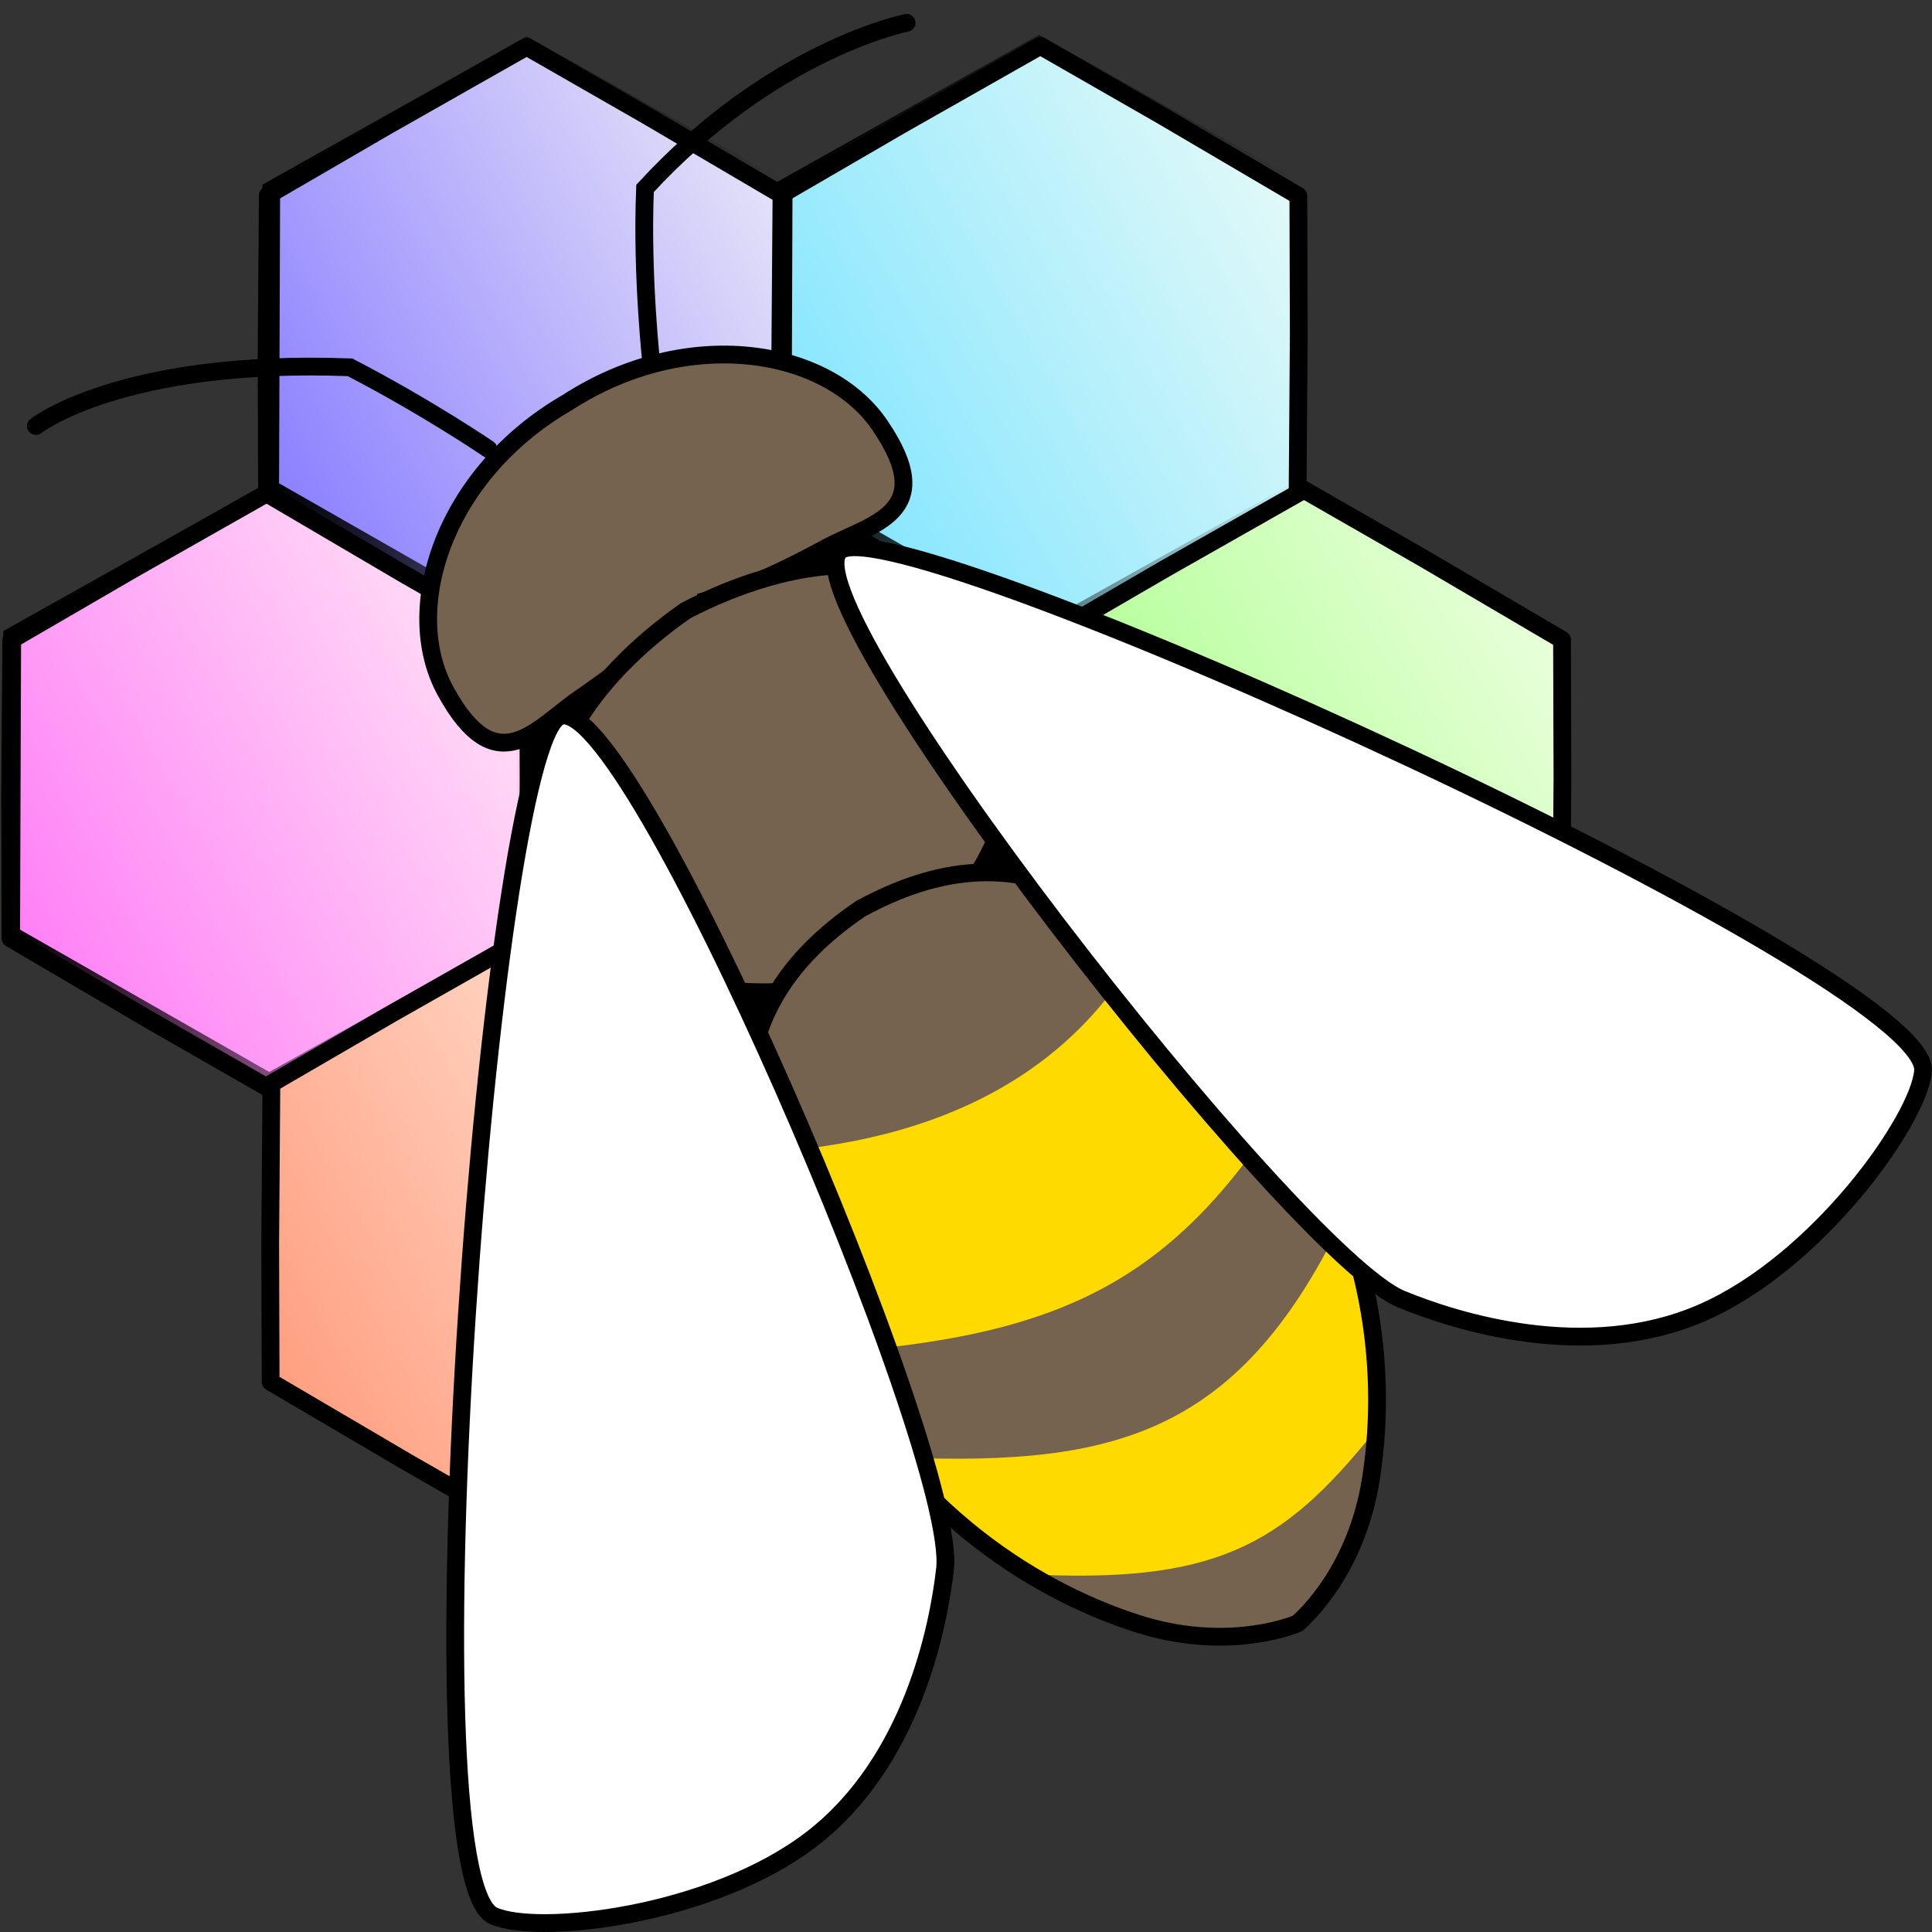 <?xml version="1.0" encoding="UTF-8" standalone="no"?>
<svg
   xmlns:dc="http://purl.org/dc/elements/1.1/"
   xmlns:cc="http://creativecommons.org/ns#"
   xmlns:rdf="http://www.w3.org/1999/02/22-rdf-syntax-ns#"
   xmlns:svg="http://www.w3.org/2000/svg"
   xmlns="http://www.w3.org/2000/svg"
   xmlns:xlink="http://www.w3.org/1999/xlink"
   xmlns:sodipodi="http://sodipodi.sourceforge.net/DTD/sodipodi-0.dtd"
   xmlns:inkscape="http://www.inkscape.org/namespaces/inkscape"
   width="191.004"
   height="191.004"
   viewBox="0 0 50.537 50.537"
   version="1.1"
   id="svg8"
   inkscape:version="0.92.4 (5da689c313, 2019-01-14)"
   sodipodi:docname="logo.svg"
   inkscape:export-filename="/home/rbreu/code/python/beeref/git/beeref/assets/logo.png"
   inkscape:export-xdpi="201.03999"
   inkscape:export-ydpi="201.03999">
  <rect x="0" y="0" width="50.537" height="50.537" fill="#333333" stroke="none"/>
  <defs
     id="defs2">
    <inkscape:path-effect
       effect="mirror_symmetry"
       start_point="12.936,7.731"
       end_point="37.25,48.869"
       center_point="25.093,28.3"
       id="path-effect1044"
       is_visible="true"
       mode="free"
       discard_orig_path="false"
       fuse_paths="false"
       oposite_fuse="false" />
    <inkscape:path-effect
       effect="mirror_symmetry"
       start_point="21.615,-6.003"
       end_point="24.75,48.824"
       center_point="23.182,21.411"
       id="path-effect1655"
       is_visible="true"
       lpeversion="1"
       mode="free"
       discard_orig_path="false"
       fuse_paths="true"
       oposite_fuse="false"
       split_items="false" />
    <inkscape:path-effect
       effect="mirror_symmetry"
       start_point="21.615,-6.003"
       end_point="24.75,48.824"
       center_point="23.182,21.411"
       id="path-effect1618"
       is_visible="true"
       lpeversion="1"
       mode="free"
       discard_orig_path="false"
       fuse_paths="true"
       oposite_fuse="false"
       split_items="false" />
    <inkscape:path-effect
       effect="mirror_symmetry"
       start_point="21.615,-6.003"
       end_point="24.75,48.824"
       center_point="23.182,21.411"
       id="path-effect1593"
       is_visible="true"
       lpeversion="1"
       mode="free"
       discard_orig_path="false"
       fuse_paths="true"
       oposite_fuse="false"
       split_items="false" />
    <inkscape:path-effect
       effect="mirror_symmetry"
       start_point="21.615,-6.003"
       end_point="24.75,48.824"
       center_point="23.182,21.411"
       id="path-effect1569"
       is_visible="true"
       lpeversion="1"
       mode="free"
       discard_orig_path="false"
       fuse_paths="true"
       oposite_fuse="false"
       split_items="false" />
    <inkscape:path-effect
       effect="mirror_symmetry"
       start_point="21.615,-6.003"
       end_point="24.996,57.868"
       center_point="23.306,25.933"
       id="path-effect1545"
       is_visible="true"
       lpeversion="1"
       mode="free"
       discard_orig_path="false"
       fuse_paths="true"
       oposite_fuse="false"
       split_items="false" />
    <inkscape:path-effect
       effect="mirror_symmetry"
       start_point="21.615,-6.003"
       end_point="24.75,48.824"
       center_point="23.182,21.411"
       id="path-effect1521"
       is_visible="true"
       lpeversion="1"
       mode="free"
       discard_orig_path="false"
       fuse_paths="true"
       oposite_fuse="false"
       split_items="false" />
    <inkscape:path-effect
       effect="mirror_symmetry"
       start_point="21.615,-6.003"
       end_point="24.75,48.824"
       center_point="23.182,21.411"
       id="path-effect1498"
       is_visible="true"
       lpeversion="1"
       mode="free"
       discard_orig_path="false"
       fuse_paths="true"
       oposite_fuse="false"
       split_items="false" />
    <linearGradient
       inkscape:collect="always"
       id="linearGradient1234">
      <stop
         style="stop-color:#000000;stop-opacity:1;"
         offset="0"
         id="stop1230" />
      <stop
         style="stop-color:#000000;stop-opacity:0;"
         offset="1"
         id="stop1232" />
    </linearGradient>
    <linearGradient
       inkscape:collect="always"
       id="linearGradient1226">
      <stop
         style="stop-color:#000000;stop-opacity:1;"
         offset="0"
         id="stop1222" />
      <stop
         style="stop-color:#000000;stop-opacity:0;"
         offset="1"
         id="stop1224" />
    </linearGradient>
    <linearGradient
       inkscape:collect="always"
       id="linearGradient916">
      <stop
         style="stop-color:#fffff6;stop-opacity:0"
         offset="0"
         id="stop912" />
      <stop
         style="stop-color:#fffff6;stop-opacity:1"
         offset="1"
         id="stop914" />
    </linearGradient>
    <linearGradient
       inkscape:collect="always"
       xlink:href="#linearGradient916"
       id="linearGradient918"
       x1="49.119"
       y1="177.925"
       x2="66.475"
       y2="168.136"
       gradientUnits="userSpaceOnUse"
       gradientTransform="translate(8.23,-13.574)" />
    <linearGradient
       inkscape:collect="always"
       xlink:href="#linearGradient916"
       id="linearGradient1027"
       gradientUnits="userSpaceOnUse"
       gradientTransform="translate(15.005,-25.249)"
       x1="49.119"
       y1="177.925"
       x2="66.475"
       y2="168.136" />
    <linearGradient
       inkscape:collect="always"
       xlink:href="#linearGradient916"
       id="linearGradient1169"
       gradientUnits="userSpaceOnUse"
       gradientTransform="translate(35.302,-13.541)"
       x1="49.119"
       y1="177.925"
       x2="66.475"
       y2="168.136" />
    <linearGradient
       inkscape:collect="always"
       xlink:href="#linearGradient916"
       id="linearGradient1219"
       gradientUnits="userSpaceOnUse"
       gradientTransform="translate(14.985,-1.909)"
       x1="49.119"
       y1="177.925"
       x2="66.475"
       y2="168.136" />
    <linearGradient
       inkscape:collect="always"
       xlink:href="#linearGradient1226"
       id="linearGradient1228"
       x1="57.017"
       y1="160.54"
       x2="70.948"
       y2="160.54"
       gradientUnits="userSpaceOnUse" />
    <linearGradient
       inkscape:collect="always"
       xlink:href="#linearGradient1234"
       id="linearGradient1236"
       x1="64.025"
       y1="148.864"
       x2="77.49"
       y2="148.864"
       gradientUnits="userSpaceOnUse" />
    <linearGradient
       inkscape:collect="always"
       xlink:href="#linearGradient916"
       id="linearGradient1490"
       gradientUnits="userSpaceOnUse"
       gradientTransform="translate(28.408,-25.284)"
       x1="49.119"
       y1="177.925"
       x2="66.475"
       y2="168.136" />
    <linearGradient
       inkscape:collect="always"
       xlink:href="#linearGradient1234"
       id="linearGradient1492"
       gradientUnits="userSpaceOnUse"
       x1="64.025"
       y1="148.864"
       x2="77.49"
       y2="148.864"
       gradientTransform="translate(13.403,-0.036)" />
  </defs>
  <sodipodi:namedview
     id="base"
     pagecolor="#ffffff"
     bordercolor="#666666"
     borderopacity="1.0"
     inkscape:pageopacity="0.0"
     inkscape:pageshadow="2"
     inkscape:zoom="4.2440597"
     inkscape:cx="97.971197"
     inkscape:cy="78.818816"
     inkscape:document-units="mm"
     inkscape:current-layer="layer1"
     showgrid="false"
     inkscape:window-width="2560"
     inkscape:window-height="1311"
     inkscape:window-x="0"
     inkscape:window-y="55"
     inkscape:window-maximized="1"
     fit-margin-top="0"
     fit-margin-left="0"
     fit-margin-right="0"
     fit-margin-bottom="0"
     inkscape:document-rotation="0"
     showguides="true"
     inkscape:showpageshadow="true"
     units="px" />
  <g
     inkscape:groupmode="layer"
     id="layer3"
     inkscape:label="combs"
     style="display:inline"
     transform="translate(-56.958,-139.943)">
    <path
       style="display:inline;fill:#ff80f6;fill-opacity:1;fill-rule:evenodd;stroke:none;stroke-width:0.465;stroke-linecap:butt;stroke-linejoin:miter;stroke-miterlimit:4;stroke-dasharray:none;stroke-opacity:1"
       d="m 57.376,156.541 6.682,-3.755 6.749,3.789 0.006,7.876 -6.716,3.755 -6.749,-3.855 z"
       id="path4750-36"
       inkscape:connector-curvature="0"
       inkscape:label="pink comb colour" />
    <path
       style="display:inline;fill:url(#linearGradient918);fill-opacity:1;fill-rule:evenodd;stroke:url(#linearGradient1228);stroke-width:0.465;stroke-linecap:butt;stroke-linejoin:miter;stroke-miterlimit:4;stroke-dasharray:none;stroke-opacity:1"
       d="m 57.278,156.585 6.682,-3.755 6.749,3.789 0.006,7.876 -6.716,3.755 -6.749,-3.855 z"
       id="path4750-36-7"
       inkscape:connector-curvature="0"
       inkscape:transform-center-x="0.11493552"
       inkscape:transform-center-y="-0.43223338"
       inkscape:label="pink comb shading" />
    <path
       sodipodi:type="star"
       style="opacity:1;fill:none;fill-opacity:1;stroke:#000000;stroke-width:0.678;stroke-linecap:round;stroke-linejoin:round;stroke-miterlimit:4;stroke-dasharray:none;stroke-dashoffset:0;stroke-opacity:1"
       id="path1080"
       sodipodi:sides="6"
       sodipodi:cx="16.595886"
       sodipodi:cy="132.67018"
       sodipodi:r1="11.379502"
       sodipodi:r2="9.8922243"
       sodipodi:arg1="0.8327888"
       sodipodi:arg2="1.317317"
       inkscape:flatsided="false"
       inkscape:rounded="0"
       inkscape:randomized="0"
       d="m 24.252,141.089 -5.176,1.157 -5.943,1.264 -3.59,-3.903 -4.066,-4.515 1.585,-5.061 1.877,-5.779 5.176,-1.157 5.943,-1.264 3.59,3.903 4.066,4.515 -1.585,5.061 z"
       inkscape:transform-center-x="0.39929447"
       inkscape:transform-center-y="-0.38719023"
       transform="matrix(0.654,-0.207,0.207,0.654,25.687,77.272)"
       inkscape:label="pink comb outline" />
    <path
       style="fill:#8c80ff;fill-opacity:1;fill-rule:evenodd;stroke:none;stroke-width:0.465;stroke-linecap:butt;stroke-linejoin:miter;stroke-miterlimit:4;stroke-dasharray:none;stroke-opacity:1"
       d="m 63.988,144.953 6.682,-3.755 6.749,3.789 0.006,7.876 -6.716,3.755 -6.749,-3.855 z"
       id="path4750-2"
       inkscape:connector-curvature="0"
       inkscape:label="purple comb colour" />
    <path
       style="display:inline;fill:url(#linearGradient1027);fill-opacity:1;fill-rule:evenodd;stroke:url(#linearGradient1236);stroke-width:0.465;stroke-linecap:butt;stroke-linejoin:miter;stroke-miterlimit:4;stroke-dasharray:none;stroke-opacity:1"
       d="m 64.053,144.91 6.682,-3.755 6.749,3.789 0.006,7.876 -6.716,3.755 -6.749,-3.855 z"
       id="path4750-36-7-0"
       inkscape:connector-curvature="0"
       inkscape:transform-center-x="0.11493552"
       inkscape:transform-center-y="-0.43223338"
       inkscape:label="purple comb shading" />
    <path
       sodipodi:type="star"
       style="display:inline;fill:none;fill-opacity:1;stroke:#000000;stroke-width:0.678;stroke-linecap:round;stroke-linejoin:round;stroke-miterlimit:4;stroke-dasharray:none;stroke-dashoffset:0;stroke-opacity:1"
       id="path1080-6"
       sodipodi:sides="6"
       sodipodi:cx="16.595886"
       sodipodi:cy="132.67018"
       sodipodi:r1="11.379502"
       sodipodi:r2="9.8922243"
       sodipodi:arg1="0.8327888"
       sodipodi:arg2="1.317317"
       inkscape:flatsided="false"
       inkscape:rounded="0"
       inkscape:randomized="0"
       inkscape:transform-center-x="0.39929447"
       inkscape:transform-center-y="-0.38719023"
       transform="matrix(0.654,-0.207,0.207,0.654,32.397,65.64)"
       inkscape:label="purple comb outline"
       d="m 24.252,141.089 -5.176,1.157 -5.943,1.264 -3.59,-3.903 -4.066,-4.515 1.585,-5.061 1.877,-5.779 5.176,-1.157 5.943,-1.264 3.59,3.903 4.066,4.515 -1.585,5.061 z" />
    <path
       style="fill:#80e5ff;fill-opacity:1;fill-rule:evenodd;stroke:none;stroke-width:0.465;stroke-linecap:butt;stroke-linejoin:miter;stroke-miterlimit:4;stroke-dasharray:none;stroke-opacity:1"
       d="m 77.453,145.006 6.682,-3.755 6.749,3.789 0.006,7.876 -6.716,3.755 -6.749,-3.855 z"
       id="path4750-9"
       inkscape:connector-curvature="0"
       inkscape:label="blue comb colour" />
    <path
       style="display:inline;fill:url(#linearGradient1490);fill-opacity:1;fill-rule:evenodd;stroke:url(#linearGradient1492);stroke-width:0.465;stroke-linecap:butt;stroke-linejoin:miter;stroke-miterlimit:4;stroke-dasharray:none;stroke-opacity:1"
       d="m 77.456,144.874 6.682,-3.755 6.749,3.789 0.006,7.876 -6.716,3.755 -6.749,-3.855 z"
       id="path4750-36-7-0-8"
       inkscape:connector-curvature="0"
       inkscape:transform-center-x="0.11493552"
       inkscape:transform-center-y="-0.43223338"
       inkscape:label="blue comb shading" />
    <path
       sodipodi:type="star"
       style="display:inline;fill:none;fill-opacity:1;stroke:#000000;stroke-width:0.678;stroke-linecap:round;stroke-linejoin:round;stroke-miterlimit:4;stroke-dasharray:none;stroke-dashoffset:0;stroke-opacity:1"
       id="path1080-6-2"
       sodipodi:sides="6"
       sodipodi:cx="16.595886"
       sodipodi:cy="132.67018"
       sodipodi:r1="11.379502"
       sodipodi:r2="9.8922243"
       sodipodi:arg1="0.8327888"
       sodipodi:arg2="1.317317"
       inkscape:flatsided="false"
       inkscape:rounded="0"
       inkscape:randomized="0"
       inkscape:transform-center-x="0.39929447"
       inkscape:transform-center-y="-0.38719023"
       transform="matrix(0.654,-0.207,0.207,0.654,45.834,65.619)"
       inkscape:label="blue comb outline"
       d="m 24.252,141.089 -5.176,1.157 -5.943,1.264 -3.59,-3.903 -4.066,-4.515 1.585,-5.061 1.877,-5.779 5.176,-1.157 5.943,-1.264 3.59,3.903 4.066,4.515 -1.585,5.061 z" />
    <path
       style="fill:#a0ff80;fill-opacity:1;fill-rule:evenodd;stroke:none;stroke-width:0.465;stroke-linecap:butt;stroke-linejoin:miter;stroke-miterlimit:4;stroke-dasharray:none;stroke-opacity:1"
       d="m 84.35,156.617 6.682,-3.755 6.749,3.789 0.006,7.876 -6.716,3.755 -6.749,-3.855 z"
       id="path4750-1"
       inkscape:connector-curvature="0"
       inkscape:label="green comb colour" />
    <path
       style="display:inline;fill:url(#linearGradient1169);fill-opacity:1;fill-rule:evenodd;stroke:none;stroke-width:0.465;stroke-linecap:butt;stroke-linejoin:miter;stroke-miterlimit:4;stroke-dasharray:none;stroke-opacity:1"
       d="m 84.35,156.617 6.682,-3.755 6.749,3.789 0.006,7.876 -6.716,3.755 -6.749,-3.855 z"
       id="path4750-36-7-0-0-7"
       inkscape:connector-curvature="0"
       inkscape:transform-center-x="0.11493552"
       inkscape:transform-center-y="-0.43223338"
       inkscape:label="green comb shading" />
    <path
       sodipodi:type="star"
       style="display:inline;fill:none;fill-opacity:1;stroke:#000000;stroke-width:0.678;stroke-linecap:round;stroke-linejoin:round;stroke-miterlimit:4;stroke-dasharray:none;stroke-dashoffset:0;stroke-opacity:1"
       id="path1080-6-2-6"
       sodipodi:sides="6"
       sodipodi:cx="16.595886"
       sodipodi:cy="132.67018"
       sodipodi:r1="11.379502"
       sodipodi:r2="9.8922243"
       sodipodi:arg1="0.8327888"
       sodipodi:arg2="1.317317"
       inkscape:flatsided="false"
       inkscape:rounded="0"
       inkscape:randomized="0"
       inkscape:transform-center-x="0.39929447"
       inkscape:transform-center-y="-0.38719023"
       transform="matrix(0.654,-0.207,0.207,0.654,52.731,77.231)"
       inkscape:label="green comb outline"
       d="m 24.252,141.089 -5.176,1.157 -5.943,1.264 -3.59,-3.903 -4.066,-4.515 1.585,-5.061 1.877,-5.779 5.176,-1.157 5.943,-1.264 3.59,3.903 4.066,4.515 -1.585,5.061 z" />
    <path
       style="fill:#ff9e80;fill-opacity:1;fill-rule:evenodd;stroke:none;stroke-width:0.465;stroke-linecap:butt;stroke-linejoin:miter;stroke-miterlimit:4;stroke-dasharray:none;stroke-opacity:1"
       d="m 64.033,168.25 6.682,-3.755 6.749,3.789 0.006,7.876 -6.716,3.755 -6.749,-3.855 z"
       id="path4750-27"
       inkscape:connector-curvature="0"
       inkscape:label="red comb colour" />
    <path
       style="display:inline;fill:url(#linearGradient1219);fill-opacity:1;fill-rule:evenodd;stroke:none;stroke-width:0.465;stroke-linecap:butt;stroke-linejoin:miter;stroke-miterlimit:4;stroke-dasharray:none;stroke-opacity:1"
       d="m 64.033,168.25 6.682,-3.755 6.749,3.789 0.006,7.876 -6.716,3.755 -6.749,-3.855 z"
       id="path4750-36-7-0-0-7-2"
       inkscape:connector-curvature="0"
       inkscape:transform-center-x="0.11493552"
       inkscape:transform-center-y="-0.43223338"
       inkscape:label="red comb shading" />
    <path
       sodipodi:type="star"
       style="display:inline;fill:none;fill-opacity:1;stroke:#000000;stroke-width:0.678;stroke-linecap:round;stroke-linejoin:round;stroke-miterlimit:4;stroke-dasharray:none;stroke-dashoffset:0;stroke-opacity:1"
       id="path1080-6-2-6-9"
       sodipodi:sides="6"
       sodipodi:cx="16.595886"
       sodipodi:cy="132.67018"
       sodipodi:r1="11.379502"
       sodipodi:r2="9.8922243"
       sodipodi:arg1="0.8327888"
       sodipodi:arg2="1.317317"
       inkscape:flatsided="false"
       inkscape:rounded="0"
       inkscape:randomized="0"
       inkscape:transform-center-x="0.39929447"
       inkscape:transform-center-y="-0.38719023"
       transform="matrix(0.654,-0.207,0.207,0.654,32.491,88.875)"
       inkscape:label="red comb outline"
       d="m 24.252,141.089 -5.176,1.157 -5.943,1.264 -3.59,-3.903 -4.066,-4.515 1.585,-5.061 1.877,-5.779 5.176,-1.157 5.943,-1.264 3.59,3.903 4.066,4.515 -1.585,5.061 z" />
    <path
       style="display:inline;fill:#000000;fill-opacity:1;fill-rule:evenodd;stroke:none;stroke-width:0.465;stroke-linecap:butt;stroke-linejoin:miter;stroke-miterlimit:4;stroke-dasharray:none;stroke-opacity:1"
       d="m 70.842,156.641 6.584,-3.779 6.848,3.812 2.463,9.341 -8.375,4.406 -7.565,-6.047 z"
       id="path4750-3"
       inkscape:connector-curvature="0"
       sodipodi:nodetypes="ccccccc"
       inkscape:label="center comb" />
  </g>
  <g
     id="layer1"
     inkscape:label="bee"
     style="display:inline;opacity:1"
     transform="translate(5.8401892e-7,-0.116)"
     inkscape:groupmode="layer">
    <path
       style="display:inline;opacity:1;fill:none;fill-rule:evenodd;stroke:#000000;stroke-width:0.465;stroke-linecap:round;stroke-linejoin:miter;stroke-miterlimit:4;stroke-dasharray:none;stroke-opacity:1"
       d="m 17.05,9.746 c 0,0 -0.274,-2.38 -0.177,-4.702 3.354,-3.646 6.842,-4.331 6.842,-4.331"
       id="path4857-0-5"
       inkscape:connector-curvature="0"
       sodipodi:nodetypes="ccc"
       inkscape:label="feeler right" />
    <path
       style="display:inline;opacity:1;fill:none;fill-rule:evenodd;stroke:#000000;stroke-width:0.465;stroke-linecap:round;stroke-linejoin:miter;stroke-miterlimit:4;stroke-dasharray:none;stroke-opacity:1"
       d="m 12.776,11.862 c 0,0 -1.557,-1.066 -3.62,-2.138 C 3.172,9.502 0.938,11.26 0.938,11.26"
       id="path4857-3"
       inkscape:connector-curvature="0"
       sodipodi:nodetypes="ccc"
       inkscape:label="feeler left" />
    <path
       style="display:inline;fill:#75624f;fill-opacity:1;fill-rule:evenodd;stroke:none;stroke-width:0.465;stroke-linecap:butt;stroke-linejoin:miter;stroke-miterlimit:4;stroke-dasharray:none;stroke-opacity:1"
       d="m 23.861,29.705 c 0,0 1.214,0.328 3.56,0.31 1.392,-0.011 3.097,0.623 2.801,-2.163 -0.26,-2.437 -3.202,-4.693 -6.922,-4.386 -3.731,0.118 -6.397,2.695 -6.377,5.146 0.023,2.801 1.644,1.977 3.029,1.829 2.333,-0.249 3.502,-0.714 3.502,-0.714"
       id="path1496-7-3-2"
       inkscape:path-effect="#path-effect1655"
       inkscape:original-d="m 23.299914,23.466071 c -3.730515,0.118494 -6.396869,2.695204 -6.376979,5.146107 0.02273,2.800842 1.644332,1.977401 3.028722,1.829362 2.332681,-0.249445 3.501829,-0.713598 3.501829,-0.713598"
       transform="rotate(-28.181,-6.471,33.9)"
       sodipodi:nodetypes="cssc"
       inkscape:label="head colour"
       inkscape:connector-curvature="0" />
    <path
       style="fill:none;fill-rule:evenodd;stroke:#000000;stroke-width:0.465;stroke-linecap:butt;stroke-linejoin:miter;stroke-miterlimit:4;stroke-dasharray:none;stroke-opacity:1"
       d="m 23.861,29.705 c 0,0 1.214,0.328 3.56,0.31 1.392,-0.011 3.097,0.623 2.801,-2.163 -0.26,-2.437 -3.202,-4.693 -6.922,-4.386 -3.731,0.118 -6.397,2.695 -6.377,5.146 0.023,2.801 1.644,1.977 3.029,1.829 2.333,-0.249 3.502,-0.714 3.502,-0.714"
       id="path1496-7-3"
       inkscape:path-effect="#path-effect1569"
       inkscape:original-d="m 23.299914,23.466071 c -3.730515,0.118494 -6.396869,2.695204 -6.376979,5.146107 0.02273,2.800842 1.644332,1.977401 3.028722,1.829362 2.332681,-0.249445 3.501829,-0.713598 3.501829,-0.713598"
       transform="rotate(-28.181,-6.471,33.9)"
       sodipodi:nodetypes="cssc"
       inkscape:label="head outline"
       inkscape:connector-curvature="0" />
    <path
       style="display:inline;fill:#75624f;fill-opacity:1;fill-rule:evenodd;stroke:none;stroke-width:0.465;stroke-linecap:butt;stroke-linejoin:miter;stroke-miterlimit:4;stroke-dasharray:none;stroke-opacity:1"
       d="m 23.3,23.466 c -3.106,0.335 -6.005,1.799 -5.985,4.25 0.023,2.801 1.221,4.45 2.393,5.202 2.062,1.323 3.998,1.233 4.202,1.219 0.205,-0.01 2.139,-0.141 4.036,-1.69 1.079,-0.88 2.081,-2.655 1.784,-5.44 -0.26,-2.437 -3.306,-3.562 -6.43,-3.54 z"
       id="path1496-7-1"
       inkscape:path-effect="#path-effect1618"
       inkscape:original-d="m 23.299914,23.466071 c -3.106054,0.334929 -6.004912,1.799314 -5.985022,4.250217 0.02273,2.800842 1.22075,4.449758 2.392591,5.201581 2.180029,1.398651 4.220222,1.217857 4.220222,1.217857"
       transform="rotate(-28.181,5.836,30.224)"
       sodipodi:nodetypes="cssc"
       inkscape:label="thorax colour"
       inkscape:connector-curvature="0" />
    <path
       style="fill:none;fill-rule:evenodd;stroke:#000000;stroke-width:0.465;stroke-linecap:butt;stroke-linejoin:miter;stroke-miterlimit:4;stroke-dasharray:none;stroke-opacity:1"
       d="m 23.176,23.48 c -3.059,0.36 -5.881,1.818 -5.861,4.236 0.023,2.801 1.221,4.45 2.393,5.202 1.788,1.147 3.481,1.232 4.033,1.225 0.549,-0.052 2.225,-0.315 3.881,-1.644 1.086,-0.871 2.103,-2.638 1.83,-5.425 -0.236,-2.407 -3.196,-3.559 -6.276,-3.594 z"
       id="path1496-7"
       inkscape:path-effect="#path-effect1545"
       inkscape:original-d="m 23.299914,23.466071 c -3.106054,0.334929 -6.004912,1.799314 -5.985022,4.250217 0.02273,2.800842 1.22075,4.449758 2.392591,5.201581 2.180029,1.398651 4.220222,1.217857 4.220222,1.217857"
       transform="rotate(-28.181,5.836,30.224)"
       sodipodi:nodetypes="cssc"
       inkscape:label="thorax outline"
       inkscape:connector-curvature="0" />
    <path
       style="display:inline;fill:#75624f;fill-opacity:1;fill-rule:evenodd;stroke:none;stroke-width:0.465;stroke-linecap:butt;stroke-linejoin:miter;stroke-miterlimit:4;stroke-dasharray:none;stroke-opacity:1"
       d="m 23.3,23.466 c -4.768,0.503 -6.031,3.906 -6.282,9.124 -0.267,5.545 2.195,9.07 3.823,10.761 1.637,1.701 3.409,1.959 3.71,1.991 0.296,-0.066 2.027,-0.524 3.459,-2.401 1.424,-1.866 3.469,-5.648 2.571,-11.126 -0.844,-5.156 -2.487,-8.393 -7.281,-8.349 z"
       id="path1496-6"
       inkscape:path-effect="#path-effect1593"
       inkscape:original-d="m 23.34493,23.461423 c -4.805363,0.485877 -6.074972,3.894534 -6.327146,9.129104 -0.267148,5.545403 2.19492,9.069851 3.822536,10.760982 1.796115,1.866205 3.754825,1.994979 3.754825,1.994979"
       transform="rotate(-28.181,23.748,25.26)"
       sodipodi:nodetypes="cssc"
       inkscape:label="butt colour"
       inkscape:connector-curvature="0" />
    <path
       style="display:inline;opacity:1;fill:#ffda00;fill-opacity:1;fill-rule:evenodd;stroke:none;stroke-width:0.265px;stroke-linecap:butt;stroke-linejoin:miter;stroke-opacity:1"
       d="m 23.6,38.244 c 5.576,0.21 8.881,-0.6 11.623,-6.451 0,0 0.699,3.377 0.712,5.787 -2.41,3.011 -4.203,3.976 -9.163,3.71 C 24.262,39.916 23.6,38.244 23.6,38.244 Z"
       id="path4840-6-3"
       inkscape:connector-curvature="0"
       sodipodi:nodetypes="ccccc"
       inkscape:label="stripe small" />
    <path
       style="display:inline;opacity:1;fill:#ffda00;fill-opacity:1;fill-rule:evenodd;stroke:none;stroke-width:0.265px;stroke-linecap:butt;stroke-linejoin:miter;stroke-opacity:1"
       d="m 19.633,30.283 c 5.15,-0.246 8.604,-2.257 10.391,-5.72 0,0 1.727,1.767 3.591,4.441 -2.929,4.615 -5.859,6.117 -12.199,6.511 C 19.568,31.92 19.633,30.283 19.633,30.283 Z"
       id="path4840-67"
       inkscape:connector-curvature="0"
       sodipodi:nodetypes="ccccc"
       inkscape:label="stripe big" />
    <path
       style="fill:none;fill-rule:evenodd;stroke:#000000;stroke-width:0.465;stroke-linecap:butt;stroke-linejoin:miter;stroke-miterlimit:4;stroke-dasharray:none;stroke-opacity:1"
       d="m 23.3,23.466 c -4.768,0.503 -6.031,3.906 -6.282,9.124 -0.267,5.545 2.195,9.07 3.823,10.761 1.637,1.701 3.409,1.959 3.71,1.991 0.296,-0.066 2.027,-0.524 3.459,-2.401 1.424,-1.866 3.469,-5.648 2.571,-11.126 -0.844,-5.156 -2.487,-8.393 -7.281,-8.349 z"
       id="path1496"
       inkscape:path-effect="#path-effect1498"
       inkscape:original-d="m 23.34493,23.461423 c -4.805363,0.485877 -6.074972,3.894534 -6.327146,9.129104 -0.267148,5.545403 2.19492,9.069851 3.822536,10.760982 1.796115,1.866205 3.754825,1.994979 3.754825,1.994979"
       transform="rotate(-28.181,23.748,25.26)"
       sodipodi:nodetypes="cssc"
       inkscape:label="butt outline"
       inkscape:connector-curvature="0" />
    <path
       style="display:inline;opacity:1;fill:#ffffff;fill-opacity:1;fill-rule:evenodd;stroke:#000000;stroke-width:0.465;stroke-linecap:butt;stroke-linejoin:miter;stroke-miterlimit:4;stroke-dasharray:none;stroke-opacity:1"
       d="m 14.881,19.42 c -1.804,0.847 -4.064,30.319 -1.724,31.371 1.16,0.521 5.71,0.007 8.33,-2.013 2.62,-2.02 3.31,-5.546 3.482,-7.059 0.344,-3.025 -8.283,-23.147 -10.088,-22.3 z m 7.358,-4.349 c 1.612,-1.172 28.52,11.062 28.313,13.619 -0.103,1.267 -2.747,5.006 -5.781,6.326 -3.033,1.321 -6.455,0.225 -7.863,-0.354 C 34.093,33.505 20.626,16.243 22.239,15.071 Z"
       id="path4654-5"
       inkscape:connector-curvature="0"
       sodipodi:nodetypes="zsssz"
       inkscape:path-effect="#path-effect1044"
       inkscape:original-d="m 14.880726,19.419667 c -1.804385,0.847058 -4.063524,30.319498 -1.724219,31.371043 1.159806,0.521346 5.709897,0.0072 8.329843,-2.012919 2.619947,-2.02009 3.309748,-5.546096 3.481914,-7.058521 0.344332,-3.02485 -8.283152,-23.146661 -10.087538,-22.299603 z"
       transform="translate(-0.249,-0.561)"
       inkscape:label="wings" />
  </g>
</svg>
